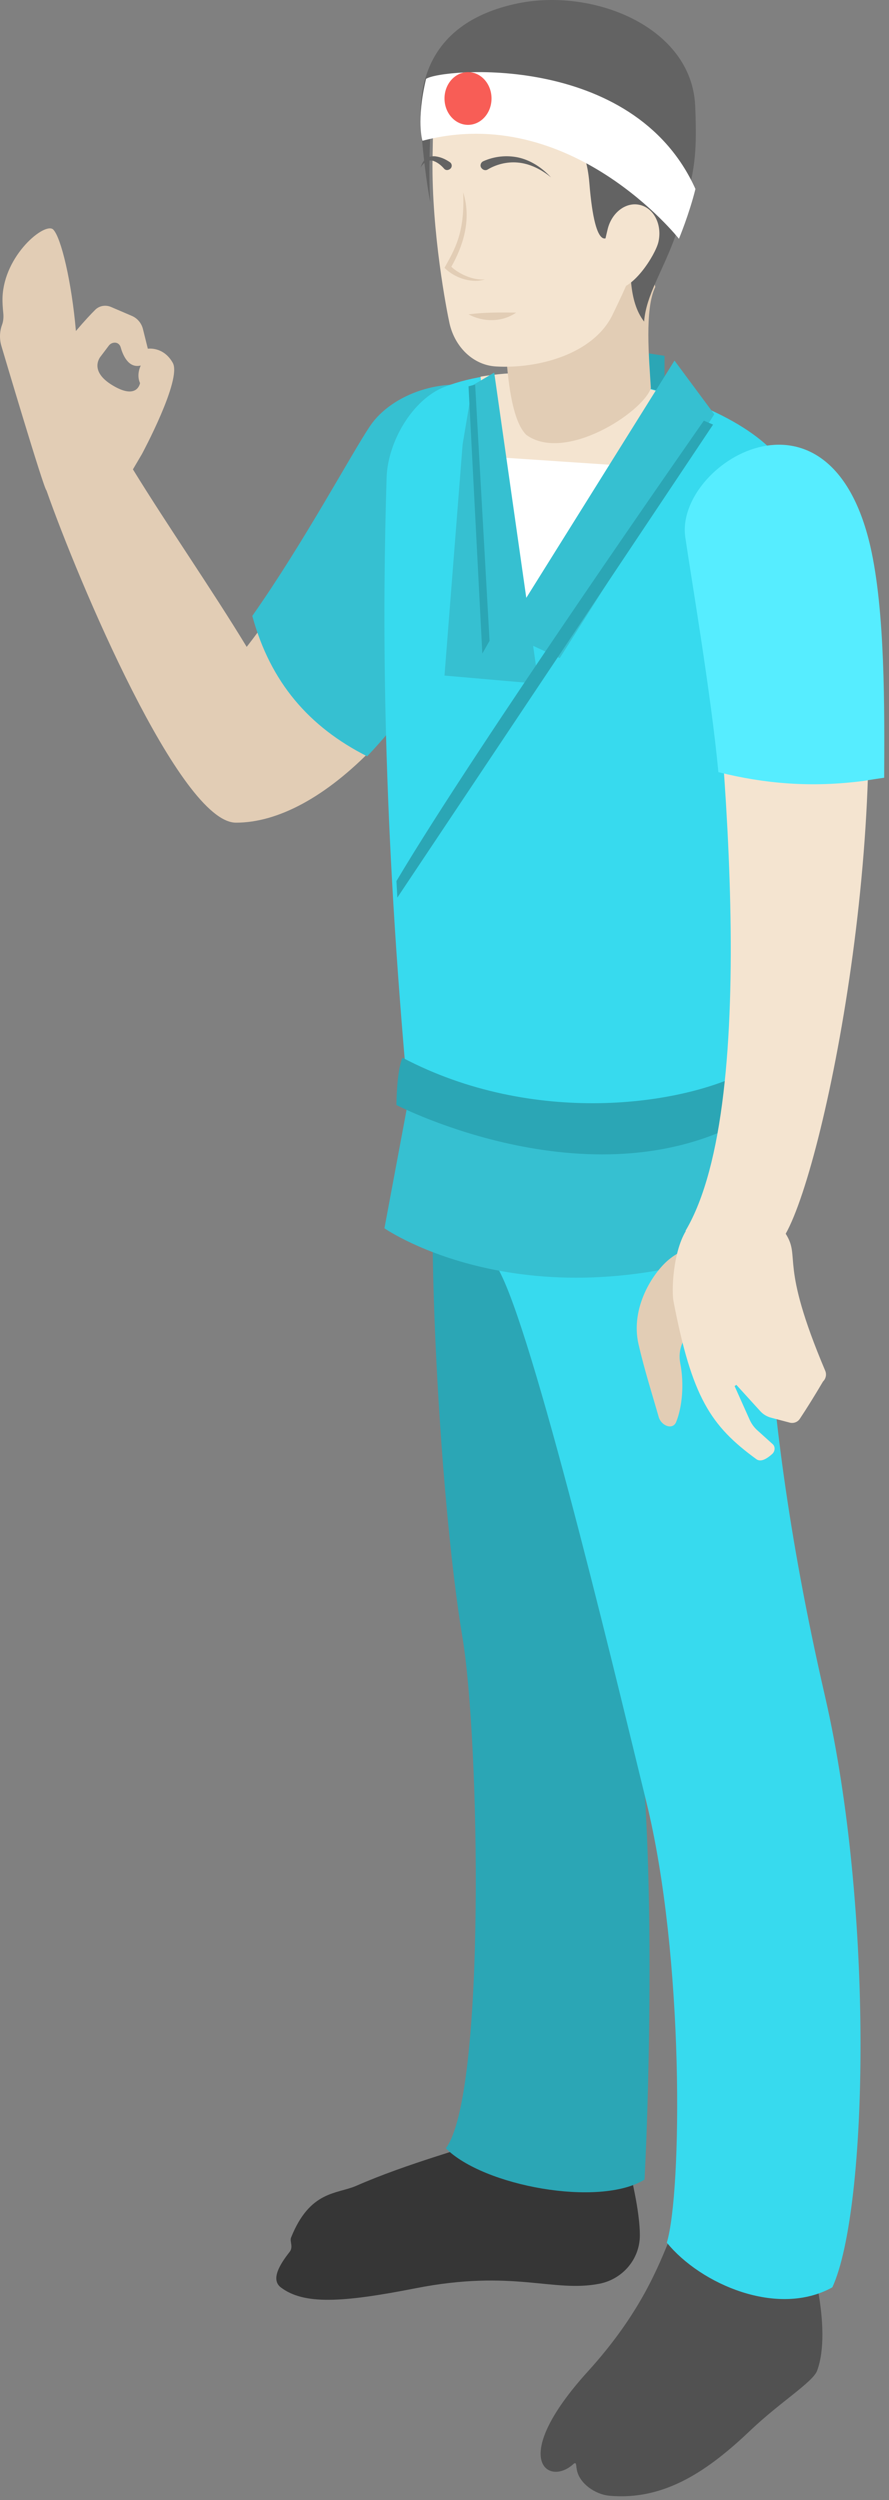 <?xml version="1.0" encoding="UTF-8"?>
<svg width="74px" height="208px" viewBox="0 0 74 208" version="1.1" xmlns="http://www.w3.org/2000/svg" xmlns:xlink="http://www.w3.org/1999/xlink">
    <rect x="0" y="0" width="74" height="208" fill="#808080" stroke="none"/>
    <!-- Generator: Sketch 49.2 (51160) - http://www.bohemiancoding.com/sketch -->
    <title>Sushi DUDE</title>
    <desc>Created with Sketch.</desc>
    <defs>
        <path d="M31.156,23.976 C22.066,23.976 19.402,17.627 15.491,11.41 C-1.4,8.874 -2.108,3.39 5.982,1.766 L33.393,0.346 C65.354,5.726 54.635,18.516 38.957,22.778 C35.911,23.608 33.348,23.976 31.156,23.976" id="path-1"></path>
    </defs>
    <g id="Page-1" stroke="none" stroke-width="1" fill="none" fill-rule="evenodd">
        <g id="Home" transform="translate(-979, -241)">
            <g id="Sushi-DUDE" transform="translate(979, 241)">
                <path d="M8.393,29.638 L9.062,28.752 C9.192,28.58 9.405,28.49 9.62,28.512 C9.827,28.537 9.987,28.69 10.043,28.891 C10.211,29.494 10.674,30.673 11.715,30.41 C11.322,31.275 11.657,31.868 11.657,31.868 C11.657,31.868 11.447,33.307 9.379,32.067 C7.311,30.83 8.393,29.638 8.393,29.638 Z M32.11,35.623 C30.409,38.141 25.352,47.653 20.534,53.82 C17.659,49.082 13.973,43.783 11.065,39.051 L11.81,37.785 C11.81,37.785 15.165,31.567 14.38,30.186 C13.597,28.804 12.306,29.014 12.306,29.014 L11.896,27.366 C11.773,26.88 11.431,26.477 10.973,26.281 L9.237,25.538 C8.794,25.349 8.271,25.43 7.926,25.775 C7.561,26.138 7.025,26.707 6.319,27.54 C5.965,23.468 5.094,19.782 4.435,19.103 C3.775,18.423 0.333,21.203 0.209,24.756 C0.197,25.107 0.222,25.549 0.273,26.052 C0.304,26.379 0.284,26.714 0.172,27.019 C-0.04,27.59 -0.055,28.215 0.121,28.8 C0.121,28.8 3.657,40.731 3.868,40.805 C6.513,48.332 14.999,68.446 19.643,68.446 L19.646,68.446 C26.582,68.446 35.682,60.015 42.769,43.357 C48.411,30.083 35.362,30.81 32.11,35.623 Z" id="Fill-41" fill="#E2CDB5"></path>
                <path d="M30.803,35.444 C29.285,37.693 25.282,45.165 21,51.244 C22.511,56.778 25.732,60.482 30.561,62.925 C35.748,57.465 39.546,50.689 42.499,43.749 C48.399,29.864 34.506,29.97 30.803,35.444" id="Fill-42" fill="#36C0D1"></path>
                <g id="Group-45" transform="translate(18, 186)">
                    <mask id="mask-2" fill="white">
                        <use xlink:href="#path-1"></use>
                    </mask>
                    <g id="Clip-44"></g>
                    <path d="M31.156,23.976 C22.066,23.976 19.402,17.627 15.491,11.41 C-1.4,8.874 -2.108,3.39 5.982,1.766 L33.393,0.346 C65.354,5.726 54.635,18.516 38.957,22.778 C35.911,23.608 33.348,23.976 31.156,23.976" id="Fill-43" mask="url(#mask-2)"></path>
                </g>
                <path d="M51.405,29 C51.405,29 51.104,32.601 51.002,32.847 C50.902,33.091 55.315,34.806 55.315,34.806 L55.315,29.606 L51.405,29" id="Fill-46" fill="#2BA6B5"></path>
                <path d="M40.585,178 C39.025,178.653 33.969,179.968 29.652,181.86 C28.038,182.562 25.803,182.235 24.229,186.163 C24.097,186.495 24.44,186.933 24.107,187.359 C23.296,188.389 22.513,189.657 23.377,190.312 C25.291,191.762 28.47,191.584 34.586,190.384 C42.737,188.784 46.032,190.765 49.901,190.005 C51.822,189.626 53.254,187.965 53.261,185.998 C53.27,183.948 52.47,180.778 52.222,179.816 C51.869,178.449 43.582,178.006 43.582,178.006 L40.585,178" id="Fill-47" fill="#363636"></path>
                <path d="M66.617,185.51 C65.825,184.092 55.83,186.081 55.83,186.081 C54.81,188.534 53.363,192.421 48.947,197.289 C42.262,204.647 45.647,206.889 47.7,205.033 C47.993,204.767 47.938,205.082 48.012,205.471 C48.217,206.624 49.54,207.529 50.7,207.642 C55.403,208.083 59.077,205.432 62.503,202.172 C64.936,199.861 67.667,198.186 68.017,197.242 C69.314,193.729 67.405,186.939 66.617,185.51" id="Fill-48" fill="#515151"></path>
                <path d="M36.833,88.829 C34.951,97.452 36.587,124.902 38.493,136.218 C39.921,144.661 40.455,174.323 37.109,178.739 C40.249,181.892 49.889,183.655 53.651,181.342 C54.072,173.345 54.58,152.508 52.909,141.777 C51.236,131.052 53.003,119.972 54.046,116.395 C55.093,112.817 52.581,84 52.581,84 L36.833,88.829" id="Fill-49" fill="#2BA6B5"></path>
                <path d="M68.678,141.151 C62.181,112.909 64.632,101.537 61.529,91.073 C61.529,91.073 56.579,91.743 46.308,91.743 C40.881,91.743 38,90 38,90 C38,97.412 38.799,100.202 41.685,105.99 C44.822,112.277 52.104,143.054 53.779,149.826 C57.001,162.832 56.76,182.481 55.505,186.586 C58.327,190.058 64.737,192.828 69.284,190.305 C72.262,183.839 72.762,158.906 68.678,141.151" id="Fill-50" fill="#37DAEE"></path>
                <path d="M33.783,89.215 C33.783,89.215 52.865,98.886 61.674,91.636 C60.249,69.449 69.216,55.571 66.09,40.563 C64.633,33.579 46.193,28.626 37.017,32.182 C34.35,33.214 32.271,36.741 32.18,39.754 C31.845,50.691 31.78,66.402 33.783,89.215" id="Fill-51" fill="#37DAEE"></path>
                <path d="M41.883,50.476 L56.789,33.229 C51.559,31.325 45.07,30.474 40,31.338 C40.78,39.391 41.883,50.476 41.883,50.476" id="Fill-52" fill="#F4E4D0"></path>
                <path d="M40.782,38 L38,44.889 C38.071,45.571 42.062,53.292 42.588,54.049 C43.116,54.807 50.942,38.681 50.942,38.681 L40.782,38" id="Fill-53" fill="#FFFFFF"></path>
                <path d="M44.292,23.591 C44.356,22.682 44.984,22.053 45.12,21.363 C45.263,20.665 50.45,20.737 53.434,20.11 C56.419,19.475 53.928,21.71 54.547,23.872 C53.644,25.726 54.031,29.86 54.178,32.294 C53.485,34.323 47.036,38.516 43.813,36.185 C42.363,34.781 42.141,30.011 42,27.291 L44.292,23.591" id="Fill-54" fill="#E2CDB5"></path>
                <path d="M36.117,7.381 C36.249,4.569 36.931,6.922 36.931,6.922 L51.679,6.485 L54.143,13.73 C52.83,21.851 53.609,20.784 50.954,26.259 C49.326,29.49 44.762,30.69 41.302,30.491 C39.397,30.391 37.867,28.878 37.421,26.917 C37.186,25.858 35.921,19.344 36.004,13.285 C36.055,9.869 36.117,7.381 36.117,7.381" id="Fill-55" fill="#F4E4D0"></path>
                <path d="M35.817,16.851 C35.48,15.054 35.216,12.882 35.04,10.555 C34.765,6.965 35.741,1.914 42.878,0.327 C49.256,-1.095 57.566,2.193 57.866,8.793 C58.082,13.662 57.692,14.819 56.225,19.628 C55.126,22.668 53.788,24.54 53.615,26.756 C52.264,25.01 52.479,22.222 52.479,20.269 C52.479,18.317 51.54,17.856 51.124,18.904 C50.709,19.953 49.555,21.411 49.056,15.201 C48.554,8.998 43.597,7.72 40.972,7.583 C38.334,7.441 36.026,7.251 35.846,10.648 C35.637,14.493 35.817,16.851 35.817,16.851" id="Fill-56" fill="#636363"></path>
                <path d="M38.555,16 C39.294,18.345 38.486,20.566 37.568,22.196 C38.2,22.79 39.373,23.339 40.362,23.246 C39.439,23.565 37.969,23.252 37,22.284 C37.817,20.785 38.707,19.44 38.555,16" id="Fill-57" fill="#E2CDB5"></path>
                <path d="M39,26.153 C40.226,26.815 41.789,26.824 42.966,26.009 C41.581,25.993 40.389,25.978 39,26.153" id="Fill-58" fill="#E2CDB5"></path>
                <path d="M40.061,13.96 C39.931,13.776 40.018,13.509 40.23,13.414 C41.159,12.997 42.176,12.9 43.136,13.101 C44.231,13.343 45.156,13.992 45.868,14.76 C45.058,14.086 44.078,13.602 43.074,13.522 C42.187,13.447 41.3,13.679 40.588,14.106 C40.407,14.222 40.173,14.133 40.061,13.96" id="Fill-59" fill="#636363"></path>
                <path d="M37.495,14.03 C37.343,14.171 37.115,14.201 36.977,14.045 C36.747,13.779 36.459,13.54 36.156,13.421 C35.738,13.214 35.25,13.484 35,13.967 C35.075,13.714 35.187,13.46 35.393,13.263 C35.613,13.051 35.948,12.976 36.244,13.007 C36.699,13.068 37.074,13.241 37.438,13.488 C37.629,13.609 37.662,13.872 37.495,14.03" id="Fill-60" fill="#636363"></path>
                <path d="M35.166,11.713 C35.166,11.713 34.637,10.046 35.466,6.564 C36.593,5.73 52.697,4.218 57.888,15.722 C57.361,17.843 56.514,19.867 56.514,19.867 C56.514,19.867 47.506,8.456 35.166,11.713" id="Fill-61" fill="#FFFFFF"></path>
                <path d="M54.808,20.125 C55.13,18.709 54.443,17.324 53.265,17.05 C52.097,16.77 50.892,17.697 50.569,19.118 C50.487,19.445 50.195,20.743 50.109,21.135 C49.79,22.535 50.195,23.825 51.006,24.021 C52.569,24.385 54.566,21.2 54.808,20.125" id="Fill-62" fill="#F4E4D0"></path>
                <path d="M40.915,8.194 C40.915,9.407 40.038,10.389 38.958,10.389 C37.878,10.389 37,9.407 37,8.194 C37,6.98 37.878,6 38.958,6 C40.038,6 40.915,6.98 40.915,8.194" id="Fill-63" fill="#F85D56"></path>
                <polyline id="Fill-64" fill="#36C0D1" points="56.144 30 42 52.635 46.59 54.756 59.455 34.467 56.144 30"></polyline>
                <polyline id="Fill-65" fill="#36C0D1" points="41.138 31 39.333 32.06 38.507 36.98 37 56.208 44.827 56.89 41.138 31"></polyline>
                <path d="M33,73.306 C33.024,73.761 33.049,74.219 33.075,74.679 C36.475,69.586 52.601,45.439 59.355,35.328 C59.103,35.216 58.845,35.109 58.587,35 C58.105,35.692 39.665,62.063 33,73.306" id="Fill-66" fill="#2BA6B5"></path>
                <path d="M40.149,54.378 L40.75,53.317 L39.551,32 C39.363,32.043 39.186,32.093 39,32.142 L40.149,54.378" id="Fill-67" fill="#2BA6B5"></path>
                <path d="M61.797,92.302 L50.861,95.735 L37.017,92.706 L33.906,92 L32,102.193 C32,102.193 44.442,110.876 64.101,103.004 C63.601,99.873 61.797,92.302 61.797,92.302" id="Fill-68" fill="#36C0D1"></path>
                <path d="M33.502,88 C33.001,89.175 33,91.938 33,91.938 C33,91.938 49.754,100.618 62.797,92.744 L62.395,89.009 C56.777,92.037 44.338,93.715 33.502,88" id="Fill-69" fill="#2BA6B5"></path>
                <path d="M55.689,104.785 C54.355,105.873 52.448,108.805 53.151,111.843 C53.627,113.932 54.37,116.272 54.83,117.897 C55.043,118.626 55.996,119.009 56.285,118.305 C56.788,117.062 56.958,115.148 56.632,113.473 C56.127,110.913 58.867,109.913 59.134,108.141 C59.395,106.372 58.743,102.294 55.689,104.785" id="Fill-70" fill="#E2CDB5"></path>
                <path d="M56.06,108.253 C55.904,107.443 55.99,104.267 57.084,102.426 L57.063,102.403 C63.455,91.61 60.146,59.926 58.426,45.301 C58.007,41.739 60.892,37.729 64.45,38.014 C68.749,38.348 70.196,42.338 71.063,46.592 C74.925,65.538 68.873,96.462 65.401,102.648 C66.688,104.681 64.831,104.944 68.69,114.043 C68.822,114.347 68.75,114.706 68.509,114.938 C67.78,116.175 67.139,117.201 66.574,118.049 C66.392,118.324 66.051,118.446 65.732,118.361 L64.186,117.953 C63.839,117.863 63.52,117.671 63.279,117.402 L61.294,115.22 L61.147,115.322 L62.41,118.141 C62.565,118.477 62.782,118.775 63.058,119.017 L64.313,120.149 C64.557,120.367 64.518,120.753 64.275,120.973 C63.666,121.52 63.25,121.615 62.956,121.401 C59.155,118.628 57.598,116.257 56.06,108.253" id="Fill-71" fill="#F4E4D0"></path>
                <path d="M57.043,44.692 C56.163,38.617 69.005,30.604 72.441,45.43 C73.682,50.819 73.626,58.992 73.598,64.707 C72.546,64.857 71.905,64.97 71.905,64.97 C67.526,65.544 63.641,65.205 59.797,64.244 C59.21,57.868 57.464,47.638 57.043,44.692" id="Fill-72" fill="#56EDFF"></path>
            </g>
        </g>
    </g>
</svg>